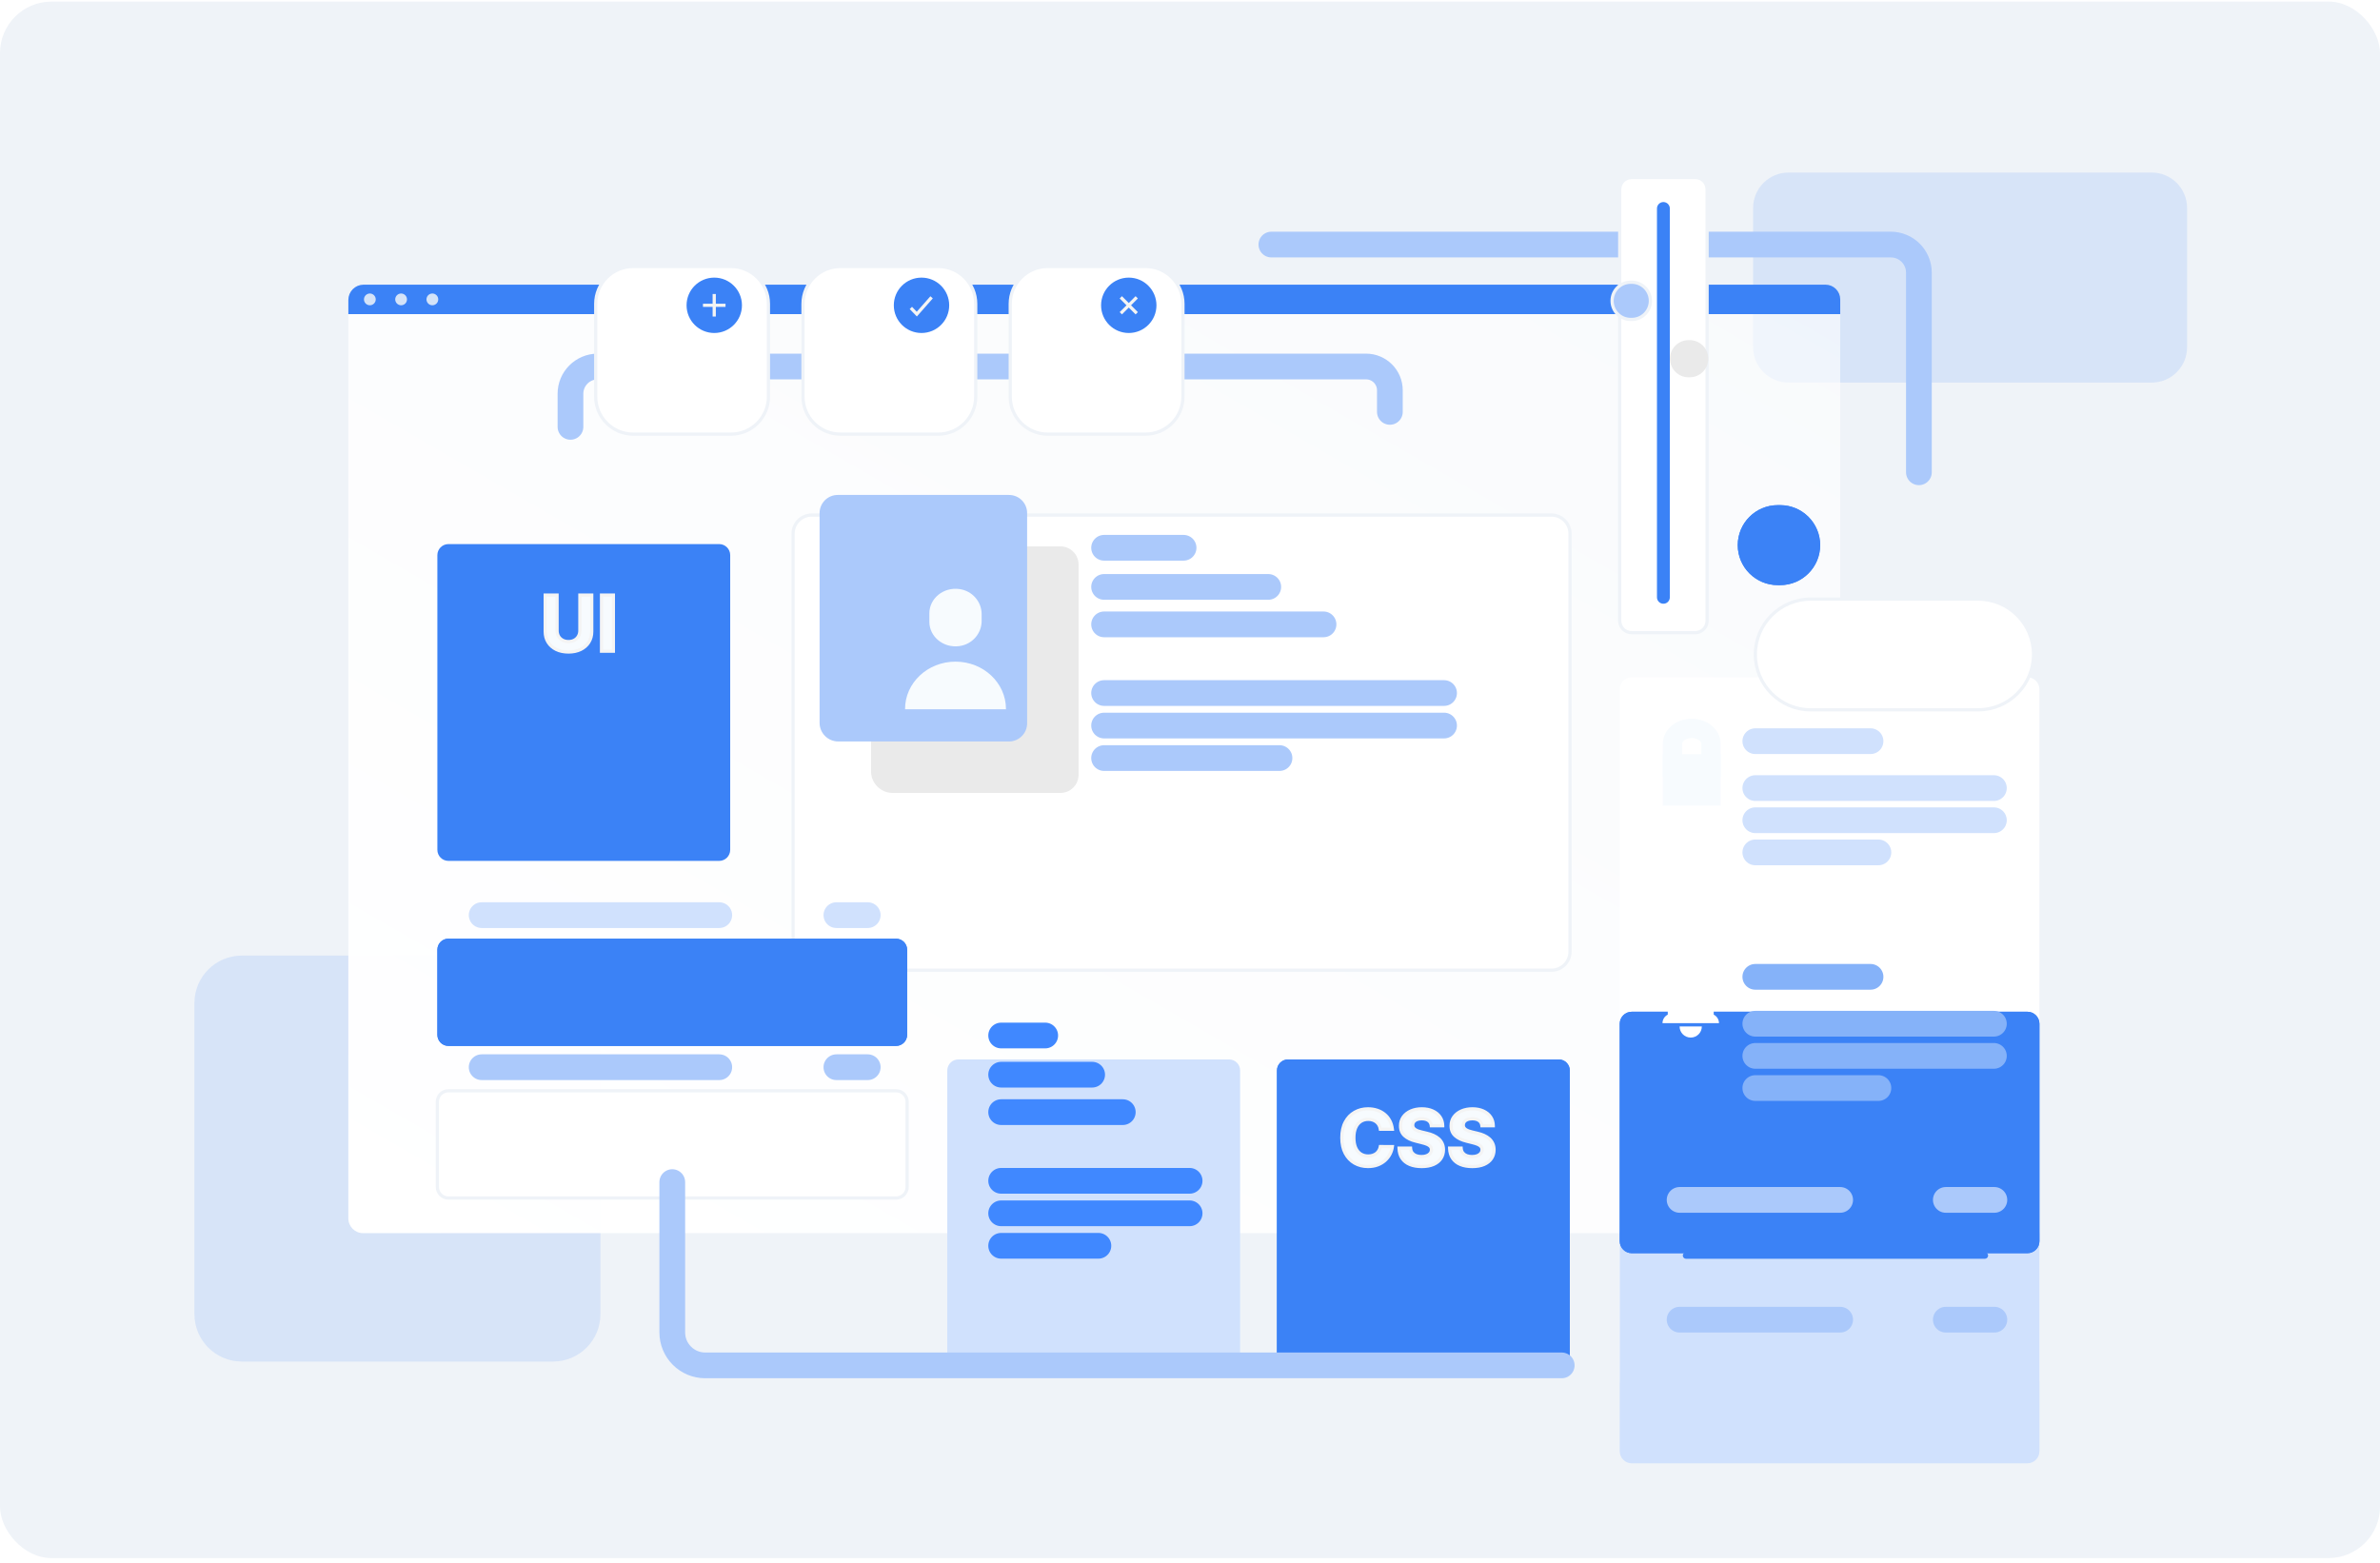 <svg width="370" height="243" viewBox="0 0 370 243" fill="none" xmlns="http://www.w3.org/2000/svg">
<g clip-path="url(#clip0_798_50200)">
<rect y="0.25" width="370" height="242" rx="8" fill="#EFF3F8"/>
<path opacity="0.34" d="M278.039 26.828H334.513C337.546 26.828 340.01 29.293 340.01 32.325V53.986C340.01 57.019 337.546 59.483 334.513 59.483H278.039C275.006 59.483 272.542 57.019 272.542 53.986V32.325C272.542 29.293 275.006 26.828 278.039 26.828Z" fill="#ABC9FB"/>
<path opacity="0.34" d="M85.975 148.573H37.598C33.526 148.573 30.225 151.874 30.225 155.946V204.323C30.225 208.395 33.526 211.696 37.598 211.696H85.975C90.046 211.696 93.347 208.395 93.347 204.323V155.946C93.347 151.874 90.046 148.573 85.975 148.573Z" fill="#ABC9FB"/>
<path d="M298.317 73.43V42.389C298.317 39.98 296.361 38.023 293.952 38.023H197.65" stroke="#ABC9FB" stroke-width="4" stroke-miterlimit="10" stroke-linecap="round"/>
<path d="M54.154 48.837H286.086V189.441C286.086 190.704 285.06 191.73 283.798 191.73H56.443C55.18 191.73 54.154 190.704 54.154 189.441V48.837Z" fill="url(#paint0_linear_798_50200)"/>
<path d="M56.528 44.76H283.798C284.784 44.76 285.586 45.562 285.586 46.548V48.336H54.654V46.634C54.654 45.598 55.496 44.76 56.528 44.76Z" fill="#3B82F6" stroke="#3B82F6"/>
<path d="M315.18 105.306H253.682C252.646 105.306 251.806 106.146 251.806 107.182V214.492C251.806 215.528 252.646 216.368 253.682 216.368H315.18C316.216 216.368 317.056 215.528 317.056 214.492V107.182C317.056 106.146 316.216 105.306 315.18 105.306Z" fill="white"/>
<g filter="url(#filter0_d_798_50200)">
<path d="M315.18 137.971H253.682C252.646 137.971 251.806 138.811 251.806 139.847V173.639C251.806 174.675 252.646 175.515 253.682 175.515H315.18C316.216 175.515 317.056 174.675 317.056 173.639V139.847C317.056 138.811 316.216 137.971 315.18 137.971Z" fill="#D0E1FD"/>
</g>
<g filter="url(#filter1_d_798_50200)">
<path d="M241.189 142.849H126.189C125.062 141.718 124.428 141.089 123.297 139.958V74.974C123.297 73.38 124.589 72.082 126.189 72.082H241.189C242.783 72.082 244.081 73.375 244.081 74.974V139.958C244.081 141.552 242.788 142.849 241.189 142.849Z" fill="white"/>
<path d="M241.189 142.849H126.189C125.062 141.718 124.428 141.089 123.297 139.958V74.974C123.297 73.38 124.589 72.082 126.189 72.082H241.189C242.783 72.082 244.081 73.375 244.081 74.974V139.958C244.081 141.552 242.788 142.849 241.189 142.849Z" stroke="#EFF3F8" stroke-width="0.5" stroke-miterlimit="10"/>
</g>
<g filter="url(#filter2_d_798_50200)">
<path d="M69.72 133.947H139.311C140.256 133.947 141.026 134.717 141.026 135.662V148.9C141.026 149.85 140.256 150.62 139.306 150.62H69.715C68.765 150.62 67.995 149.85 67.995 148.9V135.662C67.995 134.712 68.765 133.942 69.715 133.942L69.72 133.947Z" fill="#3B82F6"/>
<path d="M69.603 134.447H69.72H139.311C139.98 134.447 140.526 134.993 140.526 135.662V148.9C140.526 149.574 139.98 150.12 139.306 150.12H69.715C69.041 150.12 68.495 149.574 68.495 148.9V135.662C68.495 135.026 68.981 134.504 69.603 134.447Z" stroke="#3B82F6"/>
</g>
<g filter="url(#filter3_d_798_50200)">
<path d="M69.72 157.595H139.311C140.256 157.595 141.026 158.365 141.026 159.31V172.548C141.026 173.498 140.256 174.268 139.306 174.268H69.715C68.765 174.268 67.995 173.498 67.995 172.548V159.31C67.995 158.36 68.765 157.59 69.715 157.59L69.72 157.595Z" fill="white"/>
<path d="M69.72 157.595H139.311C140.256 157.595 141.026 158.365 141.026 159.31V172.548C141.026 173.498 140.256 174.268 139.306 174.268H69.715C68.765 174.268 67.995 173.498 67.995 172.548V159.31C67.995 158.36 68.765 157.59 69.715 157.59L69.72 157.595Z" stroke="#EFF3F8" stroke-width="0.5" stroke-miterlimit="10"/>
</g>
<g filter="url(#filter4_d_798_50200)">
<path d="M164.678 117.467C164.678 119.021 163.416 120.283 161.862 120.283H135.77C133.919 120.283 132.415 118.784 132.415 116.928V111.411V84.771C132.415 83.217 133.677 81.955 135.231 81.955H161.862C163.416 81.955 164.678 83.217 164.678 84.771V117.467Z" fill="#EAEAEA"/>
</g>
<g filter="url(#filter5_d_798_50200)">
<path d="M164.678 117.467C164.678 119.021 163.416 120.283 161.862 120.283H135.312C133.713 120.283 132.415 118.985 132.415 117.386V113.659V84.771C132.415 83.217 133.677 81.955 135.231 81.955H161.862C163.416 81.955 164.678 83.217 164.678 84.771V117.467Z" fill="#ABC9FB"/>
</g>
<path d="M148.544 102.872C144.214 102.872 140.703 106.166 140.703 110.234V110.275H156.39V110.234C156.39 106.171 152.879 102.872 148.549 102.872H148.544Z" fill="#F7FBFE"/>
<path d="M149.148 100.452C151.164 100.181 152.608 98.471 152.608 96.56V95.478C152.608 93.567 151.164 91.857 149.148 91.586C146.633 91.249 144.48 93.069 144.48 95.363V96.68C144.48 98.974 146.638 100.794 149.148 100.457V100.452Z" fill="#F7FBFE"/>
<g filter="url(#filter6_d_798_50200)">
<path d="M315.18 105.306H253.682C252.646 105.306 251.806 106.146 251.806 107.182V140.974C251.806 142.01 252.646 142.849 253.682 142.849H315.18C316.216 142.849 317.056 142.01 317.056 140.974V107.182C317.056 106.146 316.216 105.306 315.18 105.306Z" fill="#3B82F6"/>
<path d="M253.682 105.806H315.18C315.94 105.806 316.556 106.422 316.556 107.182V140.974C316.556 141.733 315.94 142.349 315.18 142.349H253.682C252.922 142.349 252.306 141.733 252.306 140.974V107.182C252.306 106.422 252.922 105.806 253.682 105.806Z" stroke="#3B82F6"/>
</g>
<path d="M58.414 46.548C58.414 47.056 58.001 47.464 57.498 47.464C56.995 47.464 56.583 47.051 56.583 46.548C56.583 46.045 56.995 45.633 57.498 45.633C58.001 45.633 58.414 46.045 58.414 46.548Z" fill="#D4E3F8"/>
<path d="M63.272 46.548C63.272 47.056 62.86 47.464 62.357 47.464C61.854 47.464 61.441 47.051 61.441 46.548C61.441 46.045 61.854 45.633 62.357 45.633C62.86 45.633 63.272 46.045 63.272 46.548Z" fill="#D4E3F8"/>
<path d="M68.13 46.548C68.13 47.056 67.718 47.464 67.215 47.464C66.712 47.464 66.3 47.051 66.3 46.548C66.3 46.045 66.712 45.633 67.215 45.633C67.718 45.633 68.13 46.045 68.13 46.548Z" fill="#D4E3F8"/>
<path d="M171.645 91.253H197.168" stroke="#ABC9FB" stroke-width="4" stroke-miterlimit="10" stroke-linecap="round"/>
<path d="M171.645 97.077H205.758" stroke="#ABC9FB" stroke-width="4" stroke-miterlimit="10" stroke-linecap="round"/>
<path d="M171.645 107.754H224.498" stroke="#ABC9FB" stroke-width="4" stroke-miterlimit="10" stroke-linecap="round"/>
<path d="M171.645 112.809H224.498" stroke="#ABC9FB" stroke-width="4" stroke-miterlimit="10" stroke-linecap="round"/>
<path d="M171.645 117.864H198.913" stroke="#ABC9FB" stroke-width="4" stroke-miterlimit="10" stroke-linecap="round"/>
<path d="M171.645 85.168H184.002" stroke="#ABC9FB" stroke-width="4" stroke-miterlimit="10" stroke-linecap="round"/>
<path d="M272.884 115.239H290.798" stroke="#D0E1FD" stroke-width="4" stroke-miterlimit="10" stroke-linecap="round"/>
<path d="M272.884 122.531H309.975" stroke="#D0E1FD" stroke-width="4" stroke-miterlimit="10" stroke-linecap="round"/>
<path d="M272.884 127.531H309.975" stroke="#D0E1FD" stroke-width="4" stroke-miterlimit="10" stroke-linecap="round"/>
<path d="M272.884 132.531H292.02" stroke="#D0E1FD" stroke-width="4" stroke-miterlimit="10" stroke-linecap="round"/>
<path d="M272.884 151.877H290.798" stroke="#85B2F9" stroke-width="4" stroke-miterlimit="10" stroke-linecap="round"/>
<path d="M272.884 159.169H309.975" stroke="#85B2F9" stroke-width="4" stroke-miterlimit="10" stroke-linecap="round"/>
<path d="M272.884 164.169H309.975" stroke="#85B2F9" stroke-width="4" stroke-miterlimit="10" stroke-linecap="round"/>
<path d="M272.884 169.169H292.02" stroke="#85B2F9" stroke-width="4" stroke-miterlimit="10" stroke-linecap="round"/>
<path d="M74.88 142.286H111.82" stroke="#D0E1FD" stroke-width="4" stroke-miterlimit="10" stroke-linecap="round"/>
<path d="M74.88 165.929H111.82" stroke="#ABC9FB" stroke-width="4" stroke-miterlimit="10" stroke-linecap="round"/>
<path d="M130.026 142.286H134.9" stroke="#D0E1FD" stroke-width="4" stroke-miterlimit="10" stroke-linecap="round"/>
<path d="M130.026 165.929H134.9" stroke="#ABC9FB" stroke-width="4" stroke-miterlimit="10" stroke-linecap="round"/>
<g filter="url(#filter7_d_798_50200)">
<path d="M69.719 72.595H111.804C112.75 72.595 113.519 73.365 113.519 74.31V120.132C113.519 121.083 112.75 121.852 111.799 121.852H69.714C68.764 121.852 67.994 121.083 67.994 120.132V74.315C67.994 73.365 68.764 72.595 69.714 72.595H69.719Z" fill="#3B82F6"/>
</g>
<path d="M90.149 92.523H91.994V98.19C91.994 98.827 91.842 99.383 91.538 99.861C91.237 100.338 90.815 100.71 90.273 100.977C89.73 101.241 89.098 101.374 88.376 101.374C87.652 101.374 87.019 101.241 86.476 100.977C85.933 100.71 85.511 100.338 85.21 99.861C84.909 99.383 84.758 98.827 84.758 98.19V92.523H86.604V98.033C86.604 98.365 86.676 98.66 86.821 98.919C86.969 99.178 87.176 99.381 87.443 99.528C87.71 99.676 88.021 99.75 88.376 99.75C88.734 99.75 89.046 99.676 89.31 99.528C89.577 99.381 89.783 99.178 89.928 98.919C90.075 98.66 90.149 98.365 90.149 98.033V92.523ZM95.358 92.523V101.25H93.512V92.523H95.358Z" fill="#F7FBFE"/>
<path d="M90.149 92.523V92.273H89.899V92.523H90.149ZM91.994 92.523H92.244V92.273H91.994V92.523ZM91.538 99.861L91.328 99.727L91.327 99.727L91.538 99.861ZM90.273 100.977L90.382 101.202L90.383 101.202L90.273 100.977ZM86.476 100.977L86.365 101.202L86.366 101.202L86.476 100.977ZM85.21 99.861L84.999 99.994L85.21 99.861ZM84.758 92.523V92.273H84.508V92.523H84.758ZM86.604 92.523H86.854V92.273H86.604V92.523ZM86.821 98.919L86.603 99.041L86.604 99.043L86.821 98.919ZM87.443 99.528L87.322 99.747H87.322L87.443 99.528ZM89.31 99.528L89.189 99.31L89.188 99.31L89.31 99.528ZM89.928 98.919L89.71 98.795L89.71 98.797L89.928 98.919ZM90.149 92.773H91.994V92.273H90.149V92.773ZM91.744 92.523V98.19H92.244V92.523H91.744ZM91.744 98.19C91.744 98.785 91.603 99.294 91.328 99.727L91.749 99.995C92.082 99.473 92.244 98.868 92.244 98.19H91.744ZM91.327 99.727C91.052 100.163 90.667 100.505 90.162 100.753L90.383 101.202C90.964 100.916 91.422 100.513 91.75 99.994L91.327 99.727ZM90.163 100.753C89.661 100.997 89.067 101.124 88.376 101.124V101.624C89.129 101.624 89.799 101.486 90.382 101.202L90.163 100.753ZM88.376 101.124C87.682 101.124 87.088 100.997 86.585 100.753L86.366 101.202C86.949 101.486 87.622 101.624 88.376 101.624V101.124ZM86.586 100.753C86.082 100.505 85.696 100.163 85.422 99.727L84.999 99.994C85.326 100.513 85.784 100.916 86.365 101.202L86.586 100.753ZM85.422 99.727C85.149 99.295 85.008 98.786 85.008 98.19H84.508C84.508 98.868 84.669 99.472 84.999 99.994L85.422 99.727ZM85.008 98.19V92.523H84.508V98.19H85.008ZM84.758 92.773H86.604V92.273H84.758V92.773ZM86.354 92.523V98.033H86.854V92.523H86.354ZM86.354 98.033C86.354 98.403 86.435 98.741 86.603 99.041L87.039 98.797C86.918 98.58 86.854 98.328 86.854 98.033H86.354ZM86.604 99.043C86.775 99.342 87.016 99.578 87.322 99.747L87.564 99.31C87.336 99.183 87.162 99.013 87.038 98.795L86.604 99.043ZM87.322 99.747C87.632 99.918 87.986 100 88.376 100V99.5C88.057 99.5 87.788 99.434 87.564 99.31L87.322 99.747ZM88.376 100C88.769 100 89.124 99.919 89.432 99.747L89.188 99.31C88.967 99.434 88.7 99.5 88.376 99.5V100ZM89.431 99.747C89.737 99.578 89.977 99.342 90.146 99.041L89.71 98.797C89.588 99.013 89.416 99.184 89.189 99.31L89.431 99.747ZM90.145 99.043C90.316 98.743 90.399 98.403 90.399 98.033H89.899C89.899 98.327 89.834 98.579 89.71 98.795L90.145 99.043ZM90.399 98.033V92.523H89.899V98.033H90.399ZM95.358 92.523H95.608V92.273H95.358V92.523ZM95.358 101.25V101.5H95.608V101.25H95.358ZM93.512 101.25H93.262V101.5H93.512V101.25ZM93.512 92.523V92.273H93.262V92.523H93.512ZM95.108 92.523V101.25H95.608V92.523H95.108ZM95.358 101H93.512V101.5H95.358V101ZM93.762 101.25V92.523H93.262V101.25H93.762ZM93.512 92.773H95.358V92.273H93.512V92.773Z" fill="#F4F4F4"/>
<g filter="url(#filter8_d_798_50200)">
<path d="M200.245 152.722H242.33C243.275 152.722 244.045 153.491 244.045 154.437V200.259C244.045 201.209 243.275 201.979 242.325 201.979H200.24C199.289 201.979 198.52 201.209 198.52 200.259V154.442C198.52 153.491 199.289 152.722 200.24 152.722H200.245Z" fill="#3B82F6"/>
<path d="M200.245 153.222H242.33C242.999 153.222 243.545 153.767 243.545 154.437V200.259C243.545 200.933 242.999 201.479 242.325 201.479H200.24C199.565 201.479 199.02 200.933 199.02 200.259V154.442C199.02 153.767 199.565 153.222 200.24 153.222H200.245Z" stroke="#3B82F6"/>
</g>
<path d="M216.459 175.578H214.592C214.558 175.337 214.489 175.122 214.384 174.935C214.278 174.744 214.143 174.582 213.979 174.449C213.814 174.315 213.624 174.213 213.408 174.142C213.195 174.071 212.963 174.036 212.713 174.036C212.261 174.036 211.868 174.148 211.533 174.372C211.197 174.594 210.938 174.918 210.753 175.344C210.568 175.767 210.476 176.281 210.476 176.886C210.476 177.509 210.568 178.031 210.753 178.455C210.94 178.878 211.202 179.197 211.537 179.413C211.872 179.629 212.26 179.737 212.7 179.737C212.947 179.737 213.176 179.705 213.386 179.639C213.599 179.574 213.788 179.479 213.953 179.354C214.118 179.226 214.254 179.071 214.362 178.889C214.473 178.707 214.55 178.5 214.592 178.267L216.459 178.276C216.411 178.676 216.29 179.062 216.097 179.435C215.906 179.804 215.649 180.135 215.325 180.428C215.004 180.717 214.621 180.947 214.175 181.118C213.732 181.286 213.23 181.369 212.67 181.369C211.892 181.369 211.196 181.193 210.582 180.841C209.972 180.489 209.489 179.979 209.134 179.311C208.781 178.643 208.605 177.835 208.605 176.886C208.605 175.935 208.784 175.125 209.142 174.457C209.5 173.79 209.986 173.281 210.599 172.932C211.213 172.58 211.903 172.403 212.67 172.403C213.176 172.403 213.645 172.474 214.077 172.616C214.511 172.759 214.896 172.966 215.232 173.239C215.567 173.509 215.839 173.839 216.05 174.232C216.263 174.624 216.399 175.072 216.459 175.578ZM222.516 175.033C222.482 174.689 222.336 174.422 222.077 174.232C221.819 174.041 221.468 173.946 221.025 173.946C220.724 173.946 220.469 173.989 220.262 174.074C220.055 174.156 219.896 174.271 219.785 174.419C219.677 174.567 219.623 174.734 219.623 174.922C219.617 175.078 219.65 175.214 219.721 175.331C219.795 175.447 219.896 175.548 220.023 175.634C220.151 175.716 220.299 175.788 220.467 175.851C220.634 175.911 220.813 175.962 221.004 176.004L221.788 176.192C222.168 176.277 222.518 176.391 222.836 176.533C223.154 176.675 223.43 176.849 223.663 177.057C223.896 177.264 224.076 177.509 224.204 177.79C224.335 178.071 224.401 178.393 224.404 178.757C224.401 179.291 224.265 179.754 223.995 180.146C223.728 180.536 223.342 180.838 222.836 181.054C222.333 181.267 221.727 181.374 221.016 181.374C220.312 181.374 219.698 181.266 219.175 181.05C218.656 180.834 218.249 180.514 217.957 180.091C217.667 179.665 217.515 179.138 217.501 178.51H219.286C219.306 178.803 219.39 179.047 219.538 179.243C219.688 179.436 219.888 179.582 220.138 179.682C220.391 179.778 220.677 179.827 220.995 179.827C221.308 179.827 221.579 179.781 221.809 179.69C222.042 179.599 222.222 179.473 222.35 179.311C222.478 179.149 222.542 178.963 222.542 178.753C222.542 178.557 222.484 178.392 222.367 178.259C222.254 178.125 222.086 178.011 221.864 177.918C221.646 177.824 221.377 177.739 221.059 177.662L220.109 177.423C219.373 177.244 218.792 176.964 218.366 176.584C217.94 176.203 217.728 175.69 217.731 175.045C217.728 174.517 217.869 174.055 218.153 173.661C218.44 173.266 218.833 172.957 219.333 172.736C219.833 172.514 220.401 172.403 221.038 172.403C221.685 172.403 222.251 172.514 222.734 172.736C223.219 172.957 223.597 173.266 223.867 173.661C224.137 174.055 224.276 174.513 224.285 175.033H222.516ZM230.38 175.033C230.346 174.689 230.199 174.422 229.941 174.232C229.682 174.041 229.331 173.946 228.888 173.946C228.587 173.946 228.333 173.989 228.125 174.074C227.918 174.156 227.759 174.271 227.648 174.419C227.54 174.567 227.486 174.734 227.486 174.922C227.48 175.078 227.513 175.214 227.584 175.331C227.658 175.447 227.759 175.548 227.887 175.634C228.015 175.716 228.162 175.788 228.33 175.851C228.498 175.911 228.676 175.962 228.867 176.004L229.651 176.192C230.032 176.277 230.381 176.391 230.699 176.533C231.017 176.675 231.293 176.849 231.526 177.057C231.759 177.264 231.939 177.509 232.067 177.79C232.198 178.071 232.265 178.393 232.267 178.757C232.265 179.291 232.128 179.754 231.858 180.146C231.591 180.536 231.205 180.838 230.699 181.054C230.196 181.267 229.59 181.374 228.88 181.374C228.175 181.374 227.561 181.266 227.039 181.05C226.519 180.834 226.113 180.514 225.82 180.091C225.53 179.665 225.378 179.138 225.364 178.51H227.15C227.169 178.803 227.253 179.047 227.401 179.243C227.551 179.436 227.752 179.582 228.002 179.682C228.255 179.778 228.54 179.827 228.858 179.827C229.171 179.827 229.442 179.781 229.672 179.69C229.905 179.599 230.086 179.473 230.213 179.311C230.341 179.149 230.405 178.963 230.405 178.753C230.405 178.557 230.347 178.392 230.23 178.259C230.117 178.125 229.949 178.011 229.728 177.918C229.509 177.824 229.24 177.739 228.922 177.662L227.972 177.423C227.236 177.244 226.655 176.964 226.229 176.584C225.803 176.203 225.591 175.69 225.594 175.045C225.591 174.517 225.732 174.055 226.016 173.661C226.303 173.266 226.696 172.957 227.196 172.736C227.696 172.514 228.265 172.403 228.901 172.403C229.549 172.403 230.114 172.514 230.597 172.736C231.083 172.957 231.461 173.266 231.73 173.661C232 174.055 232.14 174.513 232.148 175.033H230.38Z" fill="#F7FBFE"/>
<path d="M216.459 175.578V175.828H216.74L216.707 175.549L216.459 175.578ZM214.592 175.578L214.345 175.613L214.375 175.828H214.592V175.578ZM214.384 174.935L214.165 175.056L214.165 175.057L214.384 174.935ZM213.979 174.449L213.821 174.643L213.821 174.643L213.979 174.449ZM213.408 174.142L213.329 174.379L213.33 174.38L213.408 174.142ZM211.533 174.372L211.671 174.581L211.672 174.58L211.533 174.372ZM210.753 175.344L210.982 175.444L210.982 175.443L210.753 175.344ZM210.753 178.455L210.524 178.555L210.524 178.556L210.753 178.455ZM211.537 179.413L211.402 179.624L211.537 179.413ZM213.386 179.639L213.313 179.4L213.312 179.4L213.386 179.639ZM213.953 179.354L214.104 179.553L214.106 179.551L213.953 179.354ZM214.362 178.889L214.149 178.759L214.147 178.762L214.362 178.889ZM214.592 178.267L214.593 178.017L214.384 178.016L214.346 178.222L214.592 178.267ZM216.459 178.276L216.707 178.305L216.741 178.027L216.46 178.026L216.459 178.276ZM216.097 179.435L215.875 179.319L215.874 179.32L216.097 179.435ZM215.325 180.428L215.493 180.613L215.493 180.613L215.325 180.428ZM214.175 181.118L214.263 181.352L214.264 181.351L214.175 181.118ZM210.582 180.841L210.457 181.057L210.458 181.058L210.582 180.841ZM209.134 179.311L208.912 179.428L208.913 179.428L209.134 179.311ZM209.142 174.457L209.362 174.576L209.142 174.457ZM210.599 172.932L210.723 173.149L210.724 173.149L210.599 172.932ZM214.077 172.616L213.999 172.854L213.999 172.854L214.077 172.616ZM215.232 173.239L215.074 173.433L215.075 173.433L215.232 173.239ZM216.05 174.232L215.829 174.35L215.83 174.351L216.05 174.232ZM216.459 175.328H214.592V175.828H216.459V175.328ZM214.84 175.543C214.802 175.275 214.724 175.03 214.602 174.812L214.165 175.057C214.254 175.214 214.314 175.398 214.345 175.613L214.84 175.543ZM214.602 174.814C214.482 174.596 214.327 174.409 214.136 174.255L213.821 174.643C213.96 174.756 214.075 174.893 214.165 175.056L214.602 174.814ZM214.136 174.255C213.946 174.101 213.728 173.984 213.486 173.905L213.33 174.38C213.519 174.442 213.682 174.53 213.821 174.643L214.136 174.255ZM213.487 173.905C213.245 173.824 212.987 173.786 212.713 173.786V174.286C212.939 174.286 213.144 174.318 213.329 174.379L213.487 173.905ZM212.713 173.786C212.218 173.786 211.775 173.909 211.394 174.164L211.672 174.58C211.961 174.386 212.305 174.286 212.713 174.286V173.786ZM211.395 174.164C211.013 174.416 210.724 174.781 210.523 175.244L210.982 175.443C211.151 175.054 211.382 174.772 211.671 174.581L211.395 174.164ZM210.524 175.244C210.322 175.707 210.226 176.257 210.226 176.886H210.726C210.726 176.305 210.815 175.827 210.982 175.444L210.524 175.244ZM210.226 176.886C210.226 177.532 210.321 178.091 210.524 178.555L210.982 178.355C210.815 177.972 210.726 177.485 210.726 176.886H210.226ZM210.524 178.556C210.728 179.016 211.019 179.377 211.402 179.624L211.672 179.203C211.384 179.018 211.152 178.739 210.981 178.353L210.524 178.556ZM211.402 179.624C211.781 179.868 212.217 179.987 212.7 179.987V179.487C212.303 179.487 211.963 179.39 211.672 179.203L211.402 179.624ZM212.7 179.987C212.97 179.987 213.224 179.952 213.461 179.878L213.312 179.4C213.129 179.457 212.925 179.487 212.7 179.487V179.987ZM213.46 179.878C213.699 179.805 213.914 179.697 214.104 179.553L213.802 179.155C213.662 179.26 213.5 179.343 213.313 179.4L213.46 179.878ZM214.106 179.551C214.296 179.404 214.453 179.225 214.577 179.017L214.147 178.762C214.055 178.917 213.94 179.048 213.8 179.156L214.106 179.551ZM214.576 179.019C214.704 178.809 214.791 178.572 214.838 178.312L214.346 178.222C214.309 178.428 214.242 178.606 214.149 178.759L214.576 179.019ZM214.591 178.517L216.458 178.526L216.46 178.026L214.593 178.017L214.591 178.517ZM216.211 178.246C216.166 178.615 216.055 178.973 215.875 179.319L216.318 179.55C216.525 179.152 216.655 178.737 216.707 178.305L216.211 178.246ZM215.874 179.32C215.699 179.661 215.46 179.969 215.158 180.242L215.493 180.613C215.838 180.301 216.114 179.947 216.319 179.549L215.874 179.32ZM215.158 180.242C214.862 180.509 214.506 180.724 214.085 180.884L214.264 181.351C214.736 181.171 215.147 180.926 215.493 180.613L215.158 180.242ZM214.086 180.884C213.676 181.039 213.205 181.119 212.67 181.119V181.619C213.255 181.619 213.787 181.532 214.263 181.352L214.086 180.884ZM212.67 181.119C211.931 181.119 211.279 180.952 210.707 180.624L210.458 181.058C211.113 181.434 211.853 181.619 212.67 181.619V181.119ZM210.707 180.624C210.14 180.297 209.689 179.823 209.354 179.194L208.913 179.428C209.288 180.134 209.803 180.68 210.457 181.057L210.707 180.624ZM209.355 179.194C209.026 178.571 208.855 177.805 208.855 176.886H208.355C208.355 177.866 208.537 178.716 208.912 179.428L209.355 179.194ZM208.855 176.886C208.855 175.966 209.028 175.199 209.362 174.576L208.922 174.339C208.54 175.051 208.355 175.904 208.355 176.886H208.855ZM209.362 174.576C209.7 173.946 210.153 173.474 210.723 173.149L210.476 172.715C209.818 173.089 209.3 173.633 208.922 174.339L209.362 174.576ZM210.724 173.149C211.297 172.82 211.943 172.653 212.67 172.653V172.153C211.864 172.153 211.13 172.339 210.475 172.715L210.724 173.149ZM212.67 172.653C213.153 172.653 213.595 172.721 213.999 172.854L214.155 172.379C213.695 172.228 213.2 172.153 212.67 172.153V172.653ZM213.999 172.854C214.406 172.987 214.764 173.18 215.074 173.433L215.389 173.045C215.029 172.752 214.616 172.53 214.154 172.379L213.999 172.854ZM215.075 173.433C215.383 173.682 215.634 173.986 215.829 174.35L216.27 174.113C216.045 173.693 215.751 173.336 215.388 173.044L215.075 173.433ZM215.83 174.351C216.026 174.711 216.154 175.129 216.211 175.607L216.707 175.549C216.644 175.016 216.5 174.536 216.269 174.112L215.83 174.351ZM222.516 175.033L222.268 175.057L222.29 175.283H222.516V175.033ZM220.262 174.074L220.354 174.306L220.357 174.305L220.262 174.074ZM219.785 174.419L219.585 174.269L219.583 174.272L219.785 174.419ZM219.623 174.922L219.873 174.931V174.922H219.623ZM219.721 175.331L219.507 175.461L219.51 175.465L219.721 175.331ZM220.023 175.634L219.885 175.842L219.888 175.844L220.023 175.634ZM220.467 175.851L220.379 176.085L220.383 176.086L220.467 175.851ZM221.004 176.004L221.062 175.761L221.058 175.76L221.004 176.004ZM221.788 176.192L221.729 176.435L221.733 176.436L221.788 176.192ZM222.836 176.533L222.734 176.761L222.836 176.533ZM223.663 177.057L223.829 176.87L223.663 177.057ZM224.204 177.79L223.976 177.893L223.977 177.895L224.204 177.79ZM224.404 178.757L224.654 178.758L224.654 178.755L224.404 178.757ZM223.995 180.146L223.789 180.005L223.789 180.005L223.995 180.146ZM222.836 181.054L222.933 181.284L222.934 181.284L222.836 181.054ZM219.175 181.05L219.08 181.281L219.08 181.281L219.175 181.05ZM217.957 180.091L217.75 180.231L217.751 180.233L217.957 180.091ZM217.501 178.51V178.26H217.245L217.251 178.516L217.501 178.51ZM219.286 178.51L219.536 178.493L219.52 178.26H219.286V178.51ZM219.538 179.243L219.338 179.393L219.34 179.397L219.538 179.243ZM220.138 179.682L220.046 179.914L220.049 179.915L220.138 179.682ZM221.809 179.69L221.718 179.457L221.717 179.458L221.809 179.69ZM222.35 179.311L222.546 179.466L222.35 179.311ZM222.367 178.259L222.177 178.421L222.179 178.423L222.367 178.259ZM221.864 177.918L221.766 178.147L221.767 178.148L221.864 177.918ZM221.059 177.662L220.998 177.904L221 177.905L221.059 177.662ZM220.109 177.423L220.17 177.181L220.168 177.18L220.109 177.423ZM218.366 176.584L218.199 176.77L218.366 176.584ZM217.731 175.045L217.981 175.047L217.981 175.044L217.731 175.045ZM218.153 173.661L217.95 173.514L217.95 173.515L218.153 173.661ZM222.734 172.736L222.629 172.963L222.63 172.963L222.734 172.736ZM223.867 173.661L223.661 173.802V173.802L223.867 173.661ZM224.285 175.033V175.283H224.539L224.535 175.029L224.285 175.033ZM222.765 175.008C222.725 174.6 222.546 174.266 222.226 174.03L221.929 174.433C222.126 174.578 222.24 174.778 222.268 175.057L222.765 175.008ZM222.226 174.03C221.911 173.798 221.502 173.696 221.025 173.696V174.196C221.435 174.196 221.727 174.284 221.929 174.433L222.226 174.03ZM221.025 173.696C220.702 173.696 220.413 173.742 220.167 173.843L220.357 174.305C220.526 174.236 220.746 174.196 221.025 174.196V173.696ZM220.17 173.842C219.929 173.937 219.728 174.077 219.585 174.269L219.985 174.569C220.063 174.465 220.181 174.375 220.354 174.306L220.17 173.842ZM219.583 174.272C219.443 174.463 219.373 174.683 219.373 174.922H219.873C219.873 174.786 219.911 174.67 219.987 174.567L219.583 174.272ZM219.373 174.913C219.366 175.111 219.407 175.297 219.507 175.461L219.934 175.201C219.892 175.132 219.869 175.046 219.873 174.931L219.373 174.913ZM219.51 175.465C219.604 175.614 219.731 175.739 219.885 175.842L220.162 175.426C220.06 175.357 219.985 175.281 219.932 175.197L219.51 175.465ZM219.888 175.844C220.033 175.937 220.198 176.017 220.379 176.085L220.554 175.617C220.4 175.559 220.269 175.494 220.159 175.423L219.888 175.844ZM220.383 176.086C220.561 176.15 220.75 176.204 220.949 176.248L221.058 175.76C220.877 175.72 220.708 175.671 220.55 175.615L220.383 176.086ZM220.945 176.247L221.729 176.435L221.846 175.949L221.062 175.761L220.945 176.247ZM221.733 176.436C222.099 176.518 222.433 176.626 222.734 176.761L222.938 176.304C222.603 176.155 222.237 176.036 221.842 175.948L221.733 176.436ZM222.734 176.761C223.031 176.894 223.285 177.055 223.496 177.244L223.829 176.87C223.575 176.644 223.277 176.456 222.938 176.304L222.734 176.761ZM223.496 177.244C223.704 177.428 223.863 177.644 223.976 177.893L224.431 177.686C224.289 177.373 224.088 177.1 223.829 176.87L223.496 177.244ZM223.977 177.895C224.09 178.139 224.152 178.425 224.154 178.759L224.654 178.755C224.651 178.362 224.579 178.003 224.431 177.684L223.977 177.895ZM224.154 178.756C224.152 179.246 224.027 179.659 223.789 180.005L224.201 180.288C224.503 179.85 224.651 179.336 224.654 178.758L224.154 178.756ZM223.789 180.005C223.553 180.349 223.207 180.624 222.738 180.824L222.934 181.284C223.476 181.052 223.903 180.722 224.201 180.288L223.789 180.005ZM222.738 180.824C222.274 181.02 221.703 181.124 221.016 181.124V181.624C221.75 181.624 222.392 181.514 222.933 181.284L222.738 180.824ZM221.016 181.124C220.337 181.124 219.757 181.019 219.271 180.819L219.08 181.281C219.639 181.512 220.287 181.624 221.016 181.624V181.124ZM219.271 180.819C218.791 180.62 218.425 180.329 218.162 179.949L217.751 180.233C218.073 180.7 218.52 181.048 219.08 181.281L219.271 180.819ZM218.163 179.95C217.906 179.572 217.764 179.095 217.751 178.504L217.251 178.516C217.266 179.181 217.428 179.758 217.75 180.231L218.163 179.95ZM217.501 178.76H219.286V178.26H217.501V178.76ZM219.037 178.527C219.059 178.858 219.156 179.152 219.338 179.393L219.737 179.092C219.624 178.942 219.553 178.747 219.536 178.493L219.037 178.527ZM219.34 179.397C219.521 179.628 219.759 179.8 220.046 179.914L220.231 179.45C220.018 179.365 219.855 179.244 219.735 179.089L219.34 179.397ZM220.049 179.915C220.335 180.025 220.652 180.077 220.995 180.077V179.577C220.702 179.577 220.448 179.532 220.228 179.448L220.049 179.915ZM220.995 180.077C221.331 180.077 221.635 180.028 221.901 179.923L221.717 179.458C221.523 179.535 221.284 179.577 220.995 179.577V180.077ZM221.9 179.923C222.165 179.82 222.386 179.67 222.546 179.466L222.154 179.156C222.059 179.276 221.918 179.379 221.718 179.457L221.9 179.923ZM222.546 179.466C222.71 179.259 222.792 179.018 222.792 178.753H222.292C222.292 178.908 222.246 179.039 222.154 179.156L222.546 179.466ZM222.792 178.753C222.792 178.503 222.716 178.278 222.556 178.094L222.179 178.423C222.251 178.506 222.292 178.61 222.292 178.753H222.792ZM222.558 178.096C222.411 177.924 222.207 177.791 221.962 177.687L221.767 178.148C221.965 178.232 222.096 178.326 222.177 178.421L222.558 178.096ZM221.963 177.688C221.727 177.587 221.445 177.498 221.118 177.419L221 177.905C221.31 177.98 221.564 178.061 221.766 178.147L221.963 177.688ZM221.12 177.419L220.17 177.181L220.048 177.666L220.998 177.904L221.12 177.419ZM220.168 177.18C219.459 177.008 218.919 176.743 218.532 176.397L218.199 176.77C218.664 177.186 219.286 177.481 220.05 177.666L220.168 177.18ZM218.532 176.397C218.167 176.071 217.978 175.63 217.981 175.047L217.481 175.044C217.478 175.751 217.713 176.335 218.199 176.77L218.532 176.397ZM217.981 175.044C217.978 174.564 218.105 174.155 218.356 173.807L217.95 173.515C217.632 173.956 217.478 174.47 217.481 175.047L217.981 175.044ZM218.355 173.807C218.613 173.452 218.97 173.17 219.434 172.964L219.232 172.507C218.697 172.744 218.266 173.079 217.95 173.514L218.355 173.807ZM219.434 172.964C219.898 172.759 220.431 172.653 221.038 172.653V172.153C220.372 172.153 219.768 172.269 219.232 172.507L219.434 172.964ZM221.038 172.653C221.657 172.653 222.186 172.759 222.629 172.963L222.838 172.509C222.316 172.269 221.714 172.153 221.038 172.153V172.653ZM222.63 172.963C223.079 173.168 223.42 173.449 223.661 173.802L224.074 173.519C223.775 173.083 223.36 172.747 222.837 172.508L222.63 172.963ZM223.661 173.802C223.901 174.153 224.027 174.561 224.035 175.037L224.535 175.029C224.526 174.464 224.373 173.958 224.074 173.519L223.661 173.802ZM224.285 174.783H222.516V175.283H224.285V174.783ZM230.38 175.033L230.131 175.057L230.153 175.283H230.38V175.033ZM228.125 174.074L228.218 174.306L228.22 174.305L228.125 174.074ZM227.648 174.419L227.448 174.269L227.446 174.272L227.648 174.419ZM227.486 174.922L227.736 174.931V174.922H227.486ZM227.584 175.331L227.371 175.461L227.373 175.465L227.584 175.331ZM227.887 175.634L227.748 175.842L227.751 175.844L227.887 175.634ZM228.33 175.851L228.243 176.085L228.246 176.086L228.33 175.851ZM228.867 176.004L228.925 175.761L228.921 175.76L228.867 176.004ZM229.651 176.192L229.593 176.435L229.596 176.436L229.651 176.192ZM230.699 176.533L230.597 176.761L230.699 176.533ZM231.526 177.057L231.692 176.87L231.526 177.057ZM232.067 177.79L231.84 177.893L231.84 177.895L232.067 177.79ZM232.267 178.757L232.517 178.758L232.517 178.755L232.267 178.757ZM231.858 180.146L231.652 180.005L231.652 180.005L231.858 180.146ZM230.699 181.054L230.797 181.284L230.797 181.284L230.699 181.054ZM227.039 181.05L226.943 181.281L226.943 181.281L227.039 181.05ZM225.82 180.091L225.613 180.231L225.614 180.233L225.82 180.091ZM225.364 178.51V178.26H225.108L225.114 178.516L225.364 178.51ZM227.15 178.51L227.399 178.493L227.383 178.26H227.15V178.51ZM227.401 179.243L227.201 179.393L227.204 179.397L227.401 179.243ZM228.002 179.682L227.909 179.914L227.913 179.915L228.002 179.682ZM229.672 179.69L229.581 179.457L229.58 179.458L229.672 179.69ZM230.213 179.311L230.41 179.466H230.41L230.213 179.311ZM230.23 178.259L230.04 178.421L230.042 178.423L230.23 178.259ZM229.728 177.918L229.629 178.147L229.63 178.148L229.728 177.918ZM228.922 177.662L228.861 177.904L228.864 177.905L228.922 177.662ZM227.972 177.423L228.033 177.181L228.031 177.18L227.972 177.423ZM226.229 176.584L226.062 176.77L226.229 176.584ZM225.594 175.045L225.844 175.047L225.844 175.044L225.594 175.045ZM226.016 173.661L225.814 173.514L225.813 173.515L226.016 173.661ZM230.597 172.736L230.493 172.963L230.493 172.963L230.597 172.736ZM231.73 173.661L231.524 173.802V173.802L231.73 173.661ZM232.148 175.033V175.283H232.402L232.398 175.029L232.148 175.033ZM230.628 175.008C230.588 174.6 230.409 174.266 230.089 174.03L229.792 174.433C229.989 174.578 230.103 174.778 230.131 175.057L230.628 175.008ZM230.089 174.03C229.774 173.798 229.365 173.696 228.888 173.696V174.196C229.298 174.196 229.591 174.284 229.792 174.433L230.089 174.03ZM228.888 173.696C228.565 173.696 228.276 173.742 228.03 173.843L228.22 174.305C228.389 174.236 228.609 174.196 228.888 174.196V173.696ZM228.033 173.842C227.792 173.937 227.592 174.077 227.448 174.269L227.848 174.569C227.926 174.465 228.044 174.375 228.218 174.306L228.033 173.842ZM227.446 174.272C227.306 174.463 227.236 174.683 227.236 174.922H227.736C227.736 174.786 227.774 174.67 227.85 174.567L227.446 174.272ZM227.236 174.913C227.229 175.111 227.271 175.297 227.371 175.461L227.798 175.201C227.756 175.132 227.732 175.046 227.736 174.931L227.236 174.913ZM227.373 175.465C227.468 175.614 227.594 175.739 227.748 175.842L228.025 175.426C227.923 175.357 227.848 175.281 227.795 175.197L227.373 175.465ZM227.751 175.844C227.897 175.937 228.061 176.017 228.243 176.085L228.417 175.617C228.264 175.559 228.133 175.494 228.022 175.423L227.751 175.844ZM228.246 176.086C228.424 176.15 228.613 176.204 228.812 176.248L228.921 175.76C228.74 175.72 228.571 175.671 228.414 175.615L228.246 176.086ZM228.809 176.247L229.593 176.435L229.709 175.949L228.925 175.761L228.809 176.247ZM229.596 176.436C229.963 176.518 230.296 176.626 230.597 176.761L230.801 176.304C230.466 176.155 230.101 176.036 229.706 175.948L229.596 176.436ZM230.597 176.761C230.895 176.894 231.148 177.055 231.36 177.244L231.692 176.87C231.438 176.644 231.14 176.456 230.801 176.304L230.597 176.761ZM231.36 177.244C231.567 177.428 231.726 177.644 231.84 177.893L232.295 177.686C232.152 177.373 231.951 177.1 231.692 176.87L231.36 177.244ZM231.84 177.895C231.954 178.139 232.015 178.425 232.017 178.759L232.517 178.755C232.514 178.362 232.442 178.003 232.294 177.684L231.84 177.895ZM232.017 178.756C232.015 179.246 231.89 179.659 231.652 180.005L232.064 180.288C232.366 179.85 232.514 179.336 232.517 178.758L232.017 178.756ZM231.652 180.005C231.416 180.349 231.07 180.624 230.601 180.824L230.797 181.284C231.339 181.052 231.766 180.722 232.064 180.288L231.652 180.005ZM230.602 180.824C230.137 181.02 229.566 181.124 228.88 181.124V181.624C229.614 181.624 230.255 181.514 230.797 181.284L230.602 180.824ZM228.88 181.124C228.2 181.124 227.62 181.019 227.134 180.819L226.943 181.281C227.503 181.512 228.15 181.624 228.88 181.624V181.124ZM227.135 180.819C226.655 180.62 226.288 180.329 226.026 179.949L225.614 180.233C225.937 180.7 226.383 181.048 226.943 181.281L227.135 180.819ZM226.027 179.95C225.769 179.572 225.627 179.095 225.614 178.504L225.114 178.516C225.129 179.181 225.291 179.758 225.613 180.231L226.027 179.95ZM225.364 178.76H227.15V178.26H225.364V178.76ZM226.9 178.527C226.923 178.858 227.019 179.152 227.201 179.393L227.601 179.092C227.487 178.942 227.416 178.747 227.399 178.493L226.9 178.527ZM227.204 179.397C227.384 179.628 227.622 179.8 227.909 179.914L228.094 179.45C227.881 179.365 227.719 179.244 227.598 179.089L227.204 179.397ZM227.913 179.915C228.198 180.025 228.515 180.077 228.858 180.077V179.577C228.565 179.577 228.311 179.532 228.091 179.448L227.913 179.915ZM228.858 180.077C229.194 180.077 229.498 180.028 229.764 179.923L229.58 179.458C229.386 179.535 229.147 179.577 228.858 179.577V180.077ZM229.763 179.923C230.029 179.82 230.249 179.67 230.41 179.466L230.017 179.156C229.922 179.276 229.782 179.379 229.581 179.457L229.763 179.923ZM230.41 179.466C230.573 179.259 230.655 179.018 230.655 178.753H230.155C230.155 178.908 230.11 179.039 230.017 179.156L230.41 179.466ZM230.655 178.753C230.655 178.503 230.579 178.278 230.419 178.094L230.042 178.423C230.115 178.506 230.155 178.61 230.155 178.753H230.655ZM230.421 178.096C230.274 177.924 230.07 177.791 229.825 177.687L229.63 178.148C229.829 178.232 229.959 178.326 230.04 178.421L230.421 178.096ZM229.826 177.688C229.591 177.587 229.308 177.498 228.981 177.419L228.864 177.905C229.173 177.98 229.427 178.061 229.629 178.147L229.826 177.688ZM228.983 177.419L228.033 177.181L227.911 177.666L228.861 177.904L228.983 177.419ZM228.031 177.18C227.323 177.008 226.783 176.743 226.396 176.397L226.062 176.77C226.528 177.186 227.15 177.481 227.913 177.666L228.031 177.18ZM226.396 176.397C226.03 176.071 225.842 175.63 225.844 175.047L225.344 175.044C225.341 175.751 225.576 176.335 226.062 176.77L226.396 176.397ZM225.844 175.044C225.842 174.564 225.968 174.155 226.219 173.807L225.813 173.515C225.495 173.956 225.341 174.47 225.344 175.047L225.844 175.044ZM226.218 173.807C226.476 173.452 226.833 173.17 227.298 172.964L227.095 172.507C226.56 172.744 226.13 173.079 225.814 173.514L226.218 173.807ZM227.298 172.964C227.761 172.759 228.294 172.653 228.901 172.653V172.153C228.235 172.153 227.632 172.269 227.095 172.507L227.298 172.964ZM228.901 172.653C229.52 172.653 230.049 172.759 230.493 172.963L230.701 172.509C230.179 172.269 229.577 172.153 228.901 172.153V172.653ZM230.493 172.963C230.942 173.168 231.283 173.449 231.524 173.802L231.937 173.519C231.638 173.083 231.223 172.747 230.701 172.508L230.493 172.963ZM231.524 173.802C231.764 174.153 231.89 174.561 231.898 175.037L232.398 175.029C232.389 174.464 232.237 173.958 231.937 173.519L231.524 173.802ZM232.148 174.783H230.38V175.283H232.148V174.783Z" fill="#F4F4F4"/>
<g filter="url(#filter9_d_798_50200)">
<path d="M263.544 98.365H253.651C252.63 98.365 251.806 97.54 251.806 96.519V29.443C251.806 28.422 252.63 27.598 253.651 27.598H263.544C264.565 27.598 265.39 28.422 265.39 29.443V96.519C265.39 97.54 264.565 98.365 263.544 98.365Z" fill="white"/>
<path d="M263.544 98.365H253.651C252.63 98.365 251.806 97.54 251.806 96.519V29.443C251.806 28.422 252.63 27.598 253.651 27.598H263.544C264.565 27.598 265.39 28.422 265.39 29.443V96.519C265.39 97.54 264.565 98.365 263.544 98.365Z" stroke="#EFF3F8" stroke-width="0.5" stroke-miterlimit="10"/>
</g>
<path d="M258.596 32.416V92.868" stroke="#3B82F6" stroke-width="2" stroke-miterlimit="10" stroke-linecap="round"/>
<g filter="url(#filter10_d_798_50200)">
<path d="M258.681 48.882H258.51C256.913 48.882 255.618 50.177 255.618 51.774C255.618 53.371 256.913 54.666 258.51 54.666H258.681C260.278 54.666 261.573 53.371 261.573 51.774C261.573 50.177 260.278 48.882 258.681 48.882Z" fill="#EAEAEA"/>
</g>
<g filter="url(#filter11_d_798_50200)">
<path d="M258.681 48.882H258.51C256.913 48.882 255.618 50.177 255.618 51.774C255.618 53.371 256.913 54.666 258.51 54.666H258.681C260.278 54.666 261.573 53.371 261.573 51.774C261.573 50.177 260.278 48.882 258.681 48.882Z" fill="#ABC9FB"/>
<path d="M258.681 48.882H258.51C256.913 48.882 255.618 50.177 255.618 51.774C255.618 53.371 256.913 54.666 258.51 54.666H258.681C260.278 54.666 261.573 53.371 261.573 51.774C261.573 50.177 260.278 48.882 258.681 48.882Z" stroke="#EFF3F8" stroke-width="0.5" stroke-miterlimit="10"/>
</g>
<g filter="url(#filter12_d_798_50200)">
<path d="M148.992 152.722H191.077C192.022 152.722 192.792 153.492 192.792 154.437V200.259C192.792 201.21 192.022 201.979 191.072 201.979H148.987C148.036 201.979 147.267 201.21 147.267 200.259V154.442C147.267 153.492 148.036 152.722 148.987 152.722H148.992Z" fill="#D0E1FD"/>
</g>
<path d="M155.641 167.091H169.788" stroke="#4088FF" stroke-width="4" stroke-miterlimit="10" stroke-linecap="round"/>
<path d="M155.641 172.915H174.551" stroke="#4088FF" stroke-width="4" stroke-miterlimit="10" stroke-linecap="round"/>
<path d="M155.641 183.592H184.941" stroke="#4088FF" stroke-width="4" stroke-miterlimit="10" stroke-linecap="round"/>
<path d="M155.641 188.646H184.941" stroke="#4088FF" stroke-width="4" stroke-miterlimit="10" stroke-linecap="round"/>
<path d="M155.641 193.696H170.759" stroke="#4088FF" stroke-width="4" stroke-miterlimit="10" stroke-linecap="round"/>
<path d="M155.641 161H162.491" stroke="#4088FF" stroke-width="4" stroke-miterlimit="10" stroke-linecap="round"/>
<path d="M267.5 117.25H258.5V125.25H267.5V117.25Z" fill="#F7FBFE"/>
<path d="M266 119.25H260V115.674C260 114.333 261.341 113.25 263 113.25C264.659 113.25 266 114.333 266 115.674V119.25Z" stroke="#F7FBFE" stroke-width="3" stroke-miterlimit="10"/>
<path d="M266.416 157.756V153.682C266.416 151.897 265.099 150.418 263.384 150.157V149.835C263.384 149.538 263.142 149.297 262.846 149.297C262.549 149.297 262.308 149.538 262.308 149.835V150.157C260.593 150.418 259.275 151.892 259.275 153.682V157.756C258.787 158.003 258.455 158.501 258.455 159.084H267.236C267.236 158.501 266.904 158.003 266.416 157.756Z" fill="white"/>
<path d="M262.845 161.322C263.801 161.322 264.57 160.547 264.57 159.597H261.115C261.115 160.552 261.89 161.322 262.84 161.322H262.845Z" fill="white"/>
<g filter="url(#filter13_d_798_50200)">
<path d="M307.531 98.365H281.494C276.761 98.365 272.889 94.493 272.889 89.76C272.889 85.007 276.741 81.15 281.494 81.15H307.531C312.283 81.15 316.136 85.002 316.136 89.755C316.136 94.508 312.283 98.36 307.531 98.36V98.365Z" fill="white"/>
<path d="M307.531 98.365H281.494C276.761 98.365 272.889 94.493 272.889 89.76C272.889 85.007 276.741 81.15 281.494 81.15H307.531C312.283 81.15 316.136 85.002 316.136 89.755C316.136 94.508 312.283 98.36 307.531 98.36V98.365Z" stroke="#EFF3F8" stroke-width="0.5" stroke-miterlimit="10"/>
</g>
<g filter="url(#filter14_d_798_50200)">
<path d="M281.747 83.539H281.375C277.939 83.539 275.153 86.323 275.153 89.758C275.153 93.192 277.939 95.977 281.375 95.977H281.747C285.183 95.977 287.968 93.192 287.968 89.758C287.968 86.323 285.183 83.539 281.747 83.539Z" fill="#3B82F6"/>
<path d="M281.375 84.039H281.747C284.907 84.039 287.468 86.6 287.468 89.758C287.468 92.916 284.907 95.477 281.747 95.477H281.375C278.215 95.477 275.653 92.916 275.653 89.758C275.653 86.6 278.215 84.039 281.375 84.039Z" stroke="#3B82F6"/>
</g>
<path d="M262.116 195.21H308.572" stroke="#3B82F6" stroke-miterlimit="10" stroke-linecap="round"/>
<path d="M261.115 186.56H286.076" stroke="#ABC9FB" stroke-width="4" stroke-miterlimit="10" stroke-linecap="round"/>
<path d="M261.115 205.183H286.076" stroke="#ABC9FB" stroke-width="4" stroke-miterlimit="10" stroke-linecap="round"/>
<path d="M302.501 186.56H310.05" stroke="#ABC9FB" stroke-width="4" stroke-miterlimit="10" stroke-linecap="round"/>
<path d="M302.501 205.183H310.05" stroke="#ABC9FB" stroke-width="4" stroke-miterlimit="10" stroke-linecap="round"/>
<path d="M216.073 64.04V60.686C216.073 58.639 214.413 56.984 212.371 56.984H92.925C90.582 56.984 88.686 58.886 88.686 61.224V66.369" stroke="#ABC9FB" stroke-width="4" stroke-miterlimit="10" stroke-linecap="round"/>
<g filter="url(#filter15_dd_798_50200)">
<path d="M118.645 34.433H103.431C100.218 34.433 97.612 37.038 97.612 40.252V54.681C97.612 57.894 100.218 60.499 103.431 60.499H118.645C121.859 60.499 124.464 57.894 124.464 54.681V40.252C124.464 37.038 121.859 34.433 118.645 34.433Z" fill="white"/>
<path d="M118.645 34.433H103.431C100.218 34.433 97.612 37.038 97.612 40.252V54.681C97.612 57.894 100.218 60.499 103.431 60.499H118.645C121.859 60.499 124.464 57.894 124.464 54.681V40.252C124.464 37.038 121.859 34.433 118.645 34.433Z" stroke="#EFF3F8" stroke-width="0.5" stroke-miterlimit="10"/>
</g>
<path d="M115.346 47.469C115.346 49.847 113.419 51.774 111.04 51.774C108.662 51.774 106.735 49.847 106.735 47.469C106.735 45.09 108.662 43.164 111.04 43.164C113.419 43.164 115.346 45.09 115.346 47.469Z" fill="#3B82F6"/>
<path d="M111.036 45.713V49.219" stroke="#F4F4F4" stroke-width="0.5" stroke-miterlimit="10"/>
<path d="M112.791 47.469H109.285" stroke="#F4F4F4" stroke-width="0.5" stroke-miterlimit="10"/>
<g filter="url(#filter16_dd_798_50200)">
<path d="M150.869 34.433H135.655C132.441 34.433 129.836 37.038 129.836 40.252V54.681C129.836 57.894 132.441 60.499 135.655 60.499H150.869C154.082 60.499 156.687 57.894 156.687 54.681V40.252C156.687 37.038 154.082 34.433 150.869 34.433Z" fill="white"/>
<path d="M150.869 34.433H135.655C132.441 34.433 129.836 37.038 129.836 40.252V54.681C129.836 57.894 132.441 60.499 135.655 60.499H150.869C154.082 60.499 156.687 57.894 156.687 54.681V40.252C156.687 37.038 154.082 34.433 150.869 34.433Z" stroke="#EFF3F8" stroke-width="0.5" stroke-miterlimit="10"/>
</g>
<path d="M147.564 47.469C147.564 49.847 145.638 51.774 143.259 51.774C140.88 51.774 138.954 49.847 138.954 47.469C138.954 45.09 140.88 43.164 143.259 43.164C145.638 43.164 147.564 45.09 147.564 47.469Z" fill="#3B82F6"/>
<path d="M141.604 47.876L142.53 48.837L144.828 46.227" stroke="#F4F4F4" stroke-width="0.5" stroke-miterlimit="10"/>
<g filter="url(#filter17_dd_798_50200)">
<path d="M183.085 34.433H167.872C164.658 34.433 162.053 37.038 162.053 40.252V54.681C162.053 57.894 164.658 60.499 167.872 60.499H183.085C186.299 60.499 188.904 57.894 188.904 54.681V40.252C188.904 37.038 186.299 34.433 183.085 34.433Z" fill="white"/>
<path d="M183.085 34.433H167.872C164.658 34.433 162.053 37.038 162.053 40.252V54.681C162.053 57.894 164.658 60.499 167.872 60.499H183.085C186.299 60.499 188.904 57.894 188.904 54.681V40.252C188.904 37.038 186.299 34.433 183.085 34.433Z" stroke="#EFF3F8" stroke-width="0.5" stroke-miterlimit="10"/>
</g>
<path d="M179.786 47.469C179.786 49.847 177.86 51.774 175.481 51.774C173.102 51.774 171.176 49.847 171.176 47.469C171.176 45.09 173.102 43.164 175.481 43.164C177.86 43.164 179.786 45.09 179.786 47.469Z" fill="#3B82F6"/>
<path d="M176.719 46.227L174.244 48.706" stroke="#F4F4F4" stroke-width="0.5" stroke-miterlimit="10"/>
<path d="M176.719 48.706L174.244 46.227" stroke="#F4F4F4" stroke-width="0.5" stroke-miterlimit="10"/>
<path d="M104.513 183.793V207.164C104.513 209.996 106.806 212.289 109.638 212.289H242.789" stroke="#ABC9FB" stroke-width="4" stroke-miterlimit="10" stroke-linecap="round"/>
</g>
<defs>
<filter id="filter0_d_798_50200" x="209.806" y="137.971" width="149.25" height="131.544" filterUnits="userSpaceOnUse" color-interpolation-filters="sRGB">
<feFlood flood-opacity="0" result="BackgroundImageFix"/>
<feColorMatrix in="SourceAlpha" type="matrix" values="0 0 0 0 0 0 0 0 0 0 0 0 0 0 0 0 0 0 127 0" result="hardAlpha"/>
<feOffset dy="52"/>
<feGaussianBlur stdDeviation="21"/>
<feColorMatrix type="matrix" values="0 0 0 0 0 0 0 0 0 0 0 0 0 0 0 0 0 0 0.03 0"/>
<feBlend mode="normal" in2="BackgroundImageFix" result="effect1_dropShadow_798_50200"/>
<feBlend mode="normal" in="SourceGraphic" in2="effect1_dropShadow_798_50200" result="shape"/>
</filter>
<filter id="filter1_d_798_50200" x="91.047" y="47.832" width="185.284" height="135.268" filterUnits="userSpaceOnUse" color-interpolation-filters="sRGB">
<feFlood flood-opacity="0" result="BackgroundImageFix"/>
<feColorMatrix in="SourceAlpha" type="matrix" values="0 0 0 0 0 0 0 0 0 0 0 0 0 0 0 0 0 0 127 0" result="hardAlpha"/>
<feOffset dy="8"/>
<feGaussianBlur stdDeviation="16"/>
<feColorMatrix type="matrix" values="0 0 0 0 0 0 0 0 0 0 0 0 0 0 0 0 0 0 0.08 0"/>
<feBlend mode="normal" in2="BackgroundImageFix" result="effect1_dropShadow_798_50200"/>
<feBlend mode="normal" in="SourceGraphic" in2="effect1_dropShadow_798_50200" result="shape"/>
</filter>
<filter id="filter2_d_798_50200" x="57.995" y="133.942" width="93.031" height="38.677" filterUnits="userSpaceOnUse" color-interpolation-filters="sRGB">
<feFlood flood-opacity="0" result="BackgroundImageFix"/>
<feColorMatrix in="SourceAlpha" type="matrix" values="0 0 0 0 0 0 0 0 0 0 0 0 0 0 0 0 0 0 127 0" result="hardAlpha"/>
<feOffset dy="12"/>
<feGaussianBlur stdDeviation="5"/>
<feColorMatrix type="matrix" values="0 0 0 0 0 0 0 0 0 0 0 0 0 0 0 0 0 0 0.08 0"/>
<feBlend mode="normal" in2="BackgroundImageFix" result="effect1_dropShadow_798_50200"/>
<feBlend mode="normal" in="SourceGraphic" in2="effect1_dropShadow_798_50200" result="shape"/>
</filter>
<filter id="filter3_d_798_50200" x="57.745" y="157.34" width="93.531" height="39.177" filterUnits="userSpaceOnUse" color-interpolation-filters="sRGB">
<feFlood flood-opacity="0" result="BackgroundImageFix"/>
<feColorMatrix in="SourceAlpha" type="matrix" values="0 0 0 0 0 0 0 0 0 0 0 0 0 0 0 0 0 0 127 0" result="hardAlpha"/>
<feOffset dy="12"/>
<feGaussianBlur stdDeviation="5"/>
<feColorMatrix type="matrix" values="0 0 0 0 0 0 0 0 0 0 0 0 0 0 0 0 0 0 0.06 0"/>
<feBlend mode="normal" in2="BackgroundImageFix" result="effect1_dropShadow_798_50200"/>
<feBlend mode="normal" in="SourceGraphic" in2="effect1_dropShadow_798_50200" result="shape"/>
</filter>
<filter id="filter4_d_798_50200" x="121.415" y="70.955" width="60.263" height="66.329" filterUnits="userSpaceOnUse" color-interpolation-filters="sRGB">
<feFlood flood-opacity="0" result="BackgroundImageFix"/>
<feColorMatrix in="SourceAlpha" type="matrix" values="0 0 0 0 0 0 0 0 0 0 0 0 0 0 0 0 0 0 127 0" result="hardAlpha"/>
<feOffset dx="3" dy="3"/>
<feGaussianBlur stdDeviation="7"/>
<feColorMatrix type="matrix" values="0 0 0 0 0 0 0 0 0 0 0 0 0 0 0 0 0 0 0.11 0"/>
<feBlend mode="normal" in2="BackgroundImageFix" result="effect1_dropShadow_798_50200"/>
<feBlend mode="normal" in="SourceGraphic" in2="effect1_dropShadow_798_50200" result="shape"/>
</filter>
<filter id="filter5_d_798_50200" x="117.415" y="66.955" width="52.263" height="58.329" filterUnits="userSpaceOnUse" color-interpolation-filters="sRGB">
<feFlood flood-opacity="0" result="BackgroundImageFix"/>
<feColorMatrix in="SourceAlpha" type="matrix" values="0 0 0 0 0 0 0 0 0 0 0 0 0 0 0 0 0 0 127 0" result="hardAlpha"/>
<feOffset dx="-5" dy="-5"/>
<feGaussianBlur stdDeviation="5"/>
<feColorMatrix type="matrix" values="0 0 0 0 0.941 0 0 0 0 0.941 0 0 0 0 1 0 0 0 0.5 0"/>
<feBlend mode="normal" in2="BackgroundImageFix" result="effect1_dropShadow_798_50200"/>
<feBlend mode="normal" in="SourceGraphic" in2="effect1_dropShadow_798_50200" result="shape"/>
</filter>
<filter id="filter6_d_798_50200" x="209.806" y="105.306" width="149.25" height="131.544" filterUnits="userSpaceOnUse" color-interpolation-filters="sRGB">
<feFlood flood-opacity="0" result="BackgroundImageFix"/>
<feColorMatrix in="SourceAlpha" type="matrix" values="0 0 0 0 0 0 0 0 0 0 0 0 0 0 0 0 0 0 127 0" result="hardAlpha"/>
<feOffset dy="52"/>
<feGaussianBlur stdDeviation="21"/>
<feColorMatrix type="matrix" values="0 0 0 0 0 0 0 0 0 0 0 0 0 0 0 0 0 0 0.03 0"/>
<feBlend mode="normal" in2="BackgroundImageFix" result="effect1_dropShadow_798_50200"/>
<feBlend mode="normal" in="SourceGraphic" in2="effect1_dropShadow_798_50200" result="shape"/>
</filter>
<filter id="filter7_d_798_50200" x="57.994" y="72.595" width="65.525" height="71.257" filterUnits="userSpaceOnUse" color-interpolation-filters="sRGB">
<feFlood flood-opacity="0" result="BackgroundImageFix"/>
<feColorMatrix in="SourceAlpha" type="matrix" values="0 0 0 0 0 0 0 0 0 0 0 0 0 0 0 0 0 0 127 0" result="hardAlpha"/>
<feOffset dy="12"/>
<feGaussianBlur stdDeviation="5"/>
<feColorMatrix type="matrix" values="0 0 0 0 0 0 0 0 0 0 0 0 0 0 0 0 0 0 0.08 0"/>
<feBlend mode="normal" in2="BackgroundImageFix" result="effect1_dropShadow_798_50200"/>
<feBlend mode="normal" in="SourceGraphic" in2="effect1_dropShadow_798_50200" result="shape"/>
</filter>
<filter id="filter8_d_798_50200" x="188.52" y="152.722" width="65.525" height="71.257" filterUnits="userSpaceOnUse" color-interpolation-filters="sRGB">
<feFlood flood-opacity="0" result="BackgroundImageFix"/>
<feColorMatrix in="SourceAlpha" type="matrix" values="0 0 0 0 0 0 0 0 0 0 0 0 0 0 0 0 0 0 127 0" result="hardAlpha"/>
<feOffset dy="12"/>
<feGaussianBlur stdDeviation="5"/>
<feColorMatrix type="matrix" values="0 0 0 0 0 0 0 0 0 0 0 0 0 0 0 0 0 0 0.06 0"/>
<feBlend mode="normal" in2="BackgroundImageFix" result="effect1_dropShadow_798_50200"/>
<feBlend mode="normal" in="SourceGraphic" in2="effect1_dropShadow_798_50200" result="shape"/>
</filter>
<filter id="filter9_d_798_50200" x="241.556" y="17.348" width="34.084" height="91.268" filterUnits="userSpaceOnUse" color-interpolation-filters="sRGB">
<feFlood flood-opacity="0" result="BackgroundImageFix"/>
<feColorMatrix in="SourceAlpha" type="matrix" values="0 0 0 0 0 0 0 0 0 0 0 0 0 0 0 0 0 0 127 0" result="hardAlpha"/>
<feOffset/>
<feGaussianBlur stdDeviation="5"/>
<feColorMatrix type="matrix" values="0 0 0 0 0 0 0 0 0 0 0 0 0 0 0 0 0 0 0.06 0"/>
<feBlend mode="normal" in2="BackgroundImageFix" result="effect1_dropShadow_798_50200"/>
<feBlend mode="normal" in="SourceGraphic" in2="effect1_dropShadow_798_50200" result="shape"/>
</filter>
<filter id="filter10_d_798_50200" x="245.618" y="38.882" width="33.955" height="33.784" filterUnits="userSpaceOnUse" color-interpolation-filters="sRGB">
<feFlood flood-opacity="0" result="BackgroundImageFix"/>
<feColorMatrix in="SourceAlpha" type="matrix" values="0 0 0 0 0 0 0 0 0 0 0 0 0 0 0 0 0 0 127 0" result="hardAlpha"/>
<feOffset dx="4" dy="4"/>
<feGaussianBlur stdDeviation="7"/>
<feColorMatrix type="matrix" values="0 0 0 0 0 0 0 0 0 0 0 0 0 0 0 0 0 0 0.25 0"/>
<feBlend mode="normal" in2="BackgroundImageFix" result="effect1_dropShadow_798_50200"/>
<feBlend mode="normal" in="SourceGraphic" in2="effect1_dropShadow_798_50200" result="shape"/>
</filter>
<filter id="filter11_d_798_50200" x="240.368" y="33.632" width="26.455" height="26.284" filterUnits="userSpaceOnUse" color-interpolation-filters="sRGB">
<feFlood flood-opacity="0" result="BackgroundImageFix"/>
<feColorMatrix in="SourceAlpha" type="matrix" values="0 0 0 0 0 0 0 0 0 0 0 0 0 0 0 0 0 0 127 0" result="hardAlpha"/>
<feOffset dx="-5" dy="-5"/>
<feGaussianBlur stdDeviation="5"/>
<feColorMatrix type="matrix" values="0 0 0 0 0.941 0 0 0 0 0.941 0 0 0 0 1 0 0 0 0.5 0"/>
<feBlend mode="normal" in2="BackgroundImageFix" result="effect1_dropShadow_798_50200"/>
<feBlend mode="normal" in="SourceGraphic" in2="effect1_dropShadow_798_50200" result="shape"/>
</filter>
<filter id="filter12_d_798_50200" x="137.267" y="152.722" width="65.525" height="71.257" filterUnits="userSpaceOnUse" color-interpolation-filters="sRGB">
<feFlood flood-opacity="0" result="BackgroundImageFix"/>
<feColorMatrix in="SourceAlpha" type="matrix" values="0 0 0 0 0 0 0 0 0 0 0 0 0 0 0 0 0 0 127 0" result="hardAlpha"/>
<feOffset dy="12"/>
<feGaussianBlur stdDeviation="5"/>
<feColorMatrix type="matrix" values="0 0 0 0 0 0 0 0 0 0 0 0 0 0 0 0 0 0 0.06 0"/>
<feBlend mode="normal" in2="BackgroundImageFix" result="effect1_dropShadow_798_50200"/>
<feBlend mode="normal" in="SourceGraphic" in2="effect1_dropShadow_798_50200" result="shape"/>
</filter>
<filter id="filter13_d_798_50200" x="262.639" y="80.9" width="63.747" height="39.715" filterUnits="userSpaceOnUse" color-interpolation-filters="sRGB">
<feFlood flood-opacity="0" result="BackgroundImageFix"/>
<feColorMatrix in="SourceAlpha" type="matrix" values="0 0 0 0 0 0 0 0 0 0 0 0 0 0 0 0 0 0 127 0" result="hardAlpha"/>
<feOffset dy="12"/>
<feGaussianBlur stdDeviation="5"/>
<feColorMatrix type="matrix" values="0 0 0 0 0 0 0 0 0 0 0 0 0 0 0 0 0 0 0.06 0"/>
<feBlend mode="normal" in2="BackgroundImageFix" result="effect1_dropShadow_798_50200"/>
<feBlend mode="normal" in="SourceGraphic" in2="effect1_dropShadow_798_50200" result="shape"/>
</filter>
<filter id="filter14_d_798_50200" x="260.153" y="68.539" width="32.815" height="32.438" filterUnits="userSpaceOnUse" color-interpolation-filters="sRGB">
<feFlood flood-opacity="0" result="BackgroundImageFix"/>
<feColorMatrix in="SourceAlpha" type="matrix" values="0 0 0 0 0 0 0 0 0 0 0 0 0 0 0 0 0 0 127 0" result="hardAlpha"/>
<feOffset dx="-5" dy="-5"/>
<feGaussianBlur stdDeviation="5"/>
<feColorMatrix type="matrix" values="0 0 0 0 0.941 0 0 0 0 0.941 0 0 0 0 1 0 0 0 0.5 0"/>
<feBlend mode="normal" in2="BackgroundImageFix" result="effect1_dropShadow_798_50200"/>
<feBlend mode="normal" in="SourceGraphic" in2="effect1_dropShadow_798_50200" result="shape"/>
</filter>
<filter id="filter15_dd_798_50200" x="82.362" y="19.183" width="52.352" height="63.567" filterUnits="userSpaceOnUse" color-interpolation-filters="sRGB">
<feFlood flood-opacity="0" result="BackgroundImageFix"/>
<feColorMatrix in="SourceAlpha" type="matrix" values="0 0 0 0 0 0 0 0 0 0 0 0 0 0 0 0 0 0 127 0" result="hardAlpha"/>
<feOffset dx="-5" dy="-5"/>
<feGaussianBlur stdDeviation="5"/>
<feColorMatrix type="matrix" values="0 0 0 0 0.941 0 0 0 0 0.941 0 0 0 0 1 0 0 0 0.5 0"/>
<feBlend mode="normal" in2="BackgroundImageFix" result="effect1_dropShadow_798_50200"/>
<feColorMatrix in="SourceAlpha" type="matrix" values="0 0 0 0 0 0 0 0 0 0 0 0 0 0 0 0 0 0 127 0" result="hardAlpha"/>
<feOffset dy="12"/>
<feGaussianBlur stdDeviation="5"/>
<feColorMatrix type="matrix" values="0 0 0 0 0 0 0 0 0 0 0 0 0 0 0 0 0 0 0.06 0"/>
<feBlend mode="normal" in2="effect1_dropShadow_798_50200" result="effect2_dropShadow_798_50200"/>
<feBlend mode="normal" in="SourceGraphic" in2="effect2_dropShadow_798_50200" result="shape"/>
</filter>
<filter id="filter16_dd_798_50200" x="114.586" y="19.183" width="52.352" height="63.567" filterUnits="userSpaceOnUse" color-interpolation-filters="sRGB">
<feFlood flood-opacity="0" result="BackgroundImageFix"/>
<feColorMatrix in="SourceAlpha" type="matrix" values="0 0 0 0 0 0 0 0 0 0 0 0 0 0 0 0 0 0 127 0" result="hardAlpha"/>
<feOffset dx="-5" dy="-5"/>
<feGaussianBlur stdDeviation="5"/>
<feColorMatrix type="matrix" values="0 0 0 0 0.941 0 0 0 0 0.941 0 0 0 0 1 0 0 0 0.5 0"/>
<feBlend mode="normal" in2="BackgroundImageFix" result="effect1_dropShadow_798_50200"/>
<feColorMatrix in="SourceAlpha" type="matrix" values="0 0 0 0 0 0 0 0 0 0 0 0 0 0 0 0 0 0 127 0" result="hardAlpha"/>
<feOffset dy="12"/>
<feGaussianBlur stdDeviation="5"/>
<feColorMatrix type="matrix" values="0 0 0 0 0 0 0 0 0 0 0 0 0 0 0 0 0 0 0.06 0"/>
<feBlend mode="normal" in2="effect1_dropShadow_798_50200" result="effect2_dropShadow_798_50200"/>
<feBlend mode="normal" in="SourceGraphic" in2="effect2_dropShadow_798_50200" result="shape"/>
</filter>
<filter id="filter17_dd_798_50200" x="146.803" y="19.183" width="52.352" height="63.567" filterUnits="userSpaceOnUse" color-interpolation-filters="sRGB">
<feFlood flood-opacity="0" result="BackgroundImageFix"/>
<feColorMatrix in="SourceAlpha" type="matrix" values="0 0 0 0 0 0 0 0 0 0 0 0 0 0 0 0 0 0 127 0" result="hardAlpha"/>
<feOffset dx="-5" dy="-5"/>
<feGaussianBlur stdDeviation="5"/>
<feColorMatrix type="matrix" values="0 0 0 0 0.941 0 0 0 0 0.941 0 0 0 0 1 0 0 0 0.5 0"/>
<feBlend mode="normal" in2="BackgroundImageFix" result="effect1_dropShadow_798_50200"/>
<feColorMatrix in="SourceAlpha" type="matrix" values="0 0 0 0 0 0 0 0 0 0 0 0 0 0 0 0 0 0 127 0" result="hardAlpha"/>
<feOffset dy="12"/>
<feGaussianBlur stdDeviation="5"/>
<feColorMatrix type="matrix" values="0 0 0 0 0 0 0 0 0 0 0 0 0 0 0 0 0 0 0.06 0"/>
<feBlend mode="normal" in2="effect1_dropShadow_798_50200" result="effect2_dropShadow_798_50200"/>
<feBlend mode="normal" in="SourceGraphic" in2="effect2_dropShadow_798_50200" result="shape"/>
</filter>
<linearGradient id="paint0_linear_798_50200" x1="110.246" y1="223.148" x2="229.687" y2="16.277" gradientUnits="userSpaceOnUse">
<stop stop-color="white"/>
<stop offset="0.18" stop-color="white" stop-opacity="0.96"/>
<stop offset="0.48" stop-color="white" stop-opacity="0.84"/>
<stop offset="0.89" stop-color="white" stop-opacity="0.66"/>
<stop offset="1" stop-color="white" stop-opacity="0.6"/>
</linearGradient>
<clipPath id="clip0_798_50200">
<rect y="0.25" width="370" height="242" rx="8" fill="white"/>
</clipPath>
</defs>
</svg>
